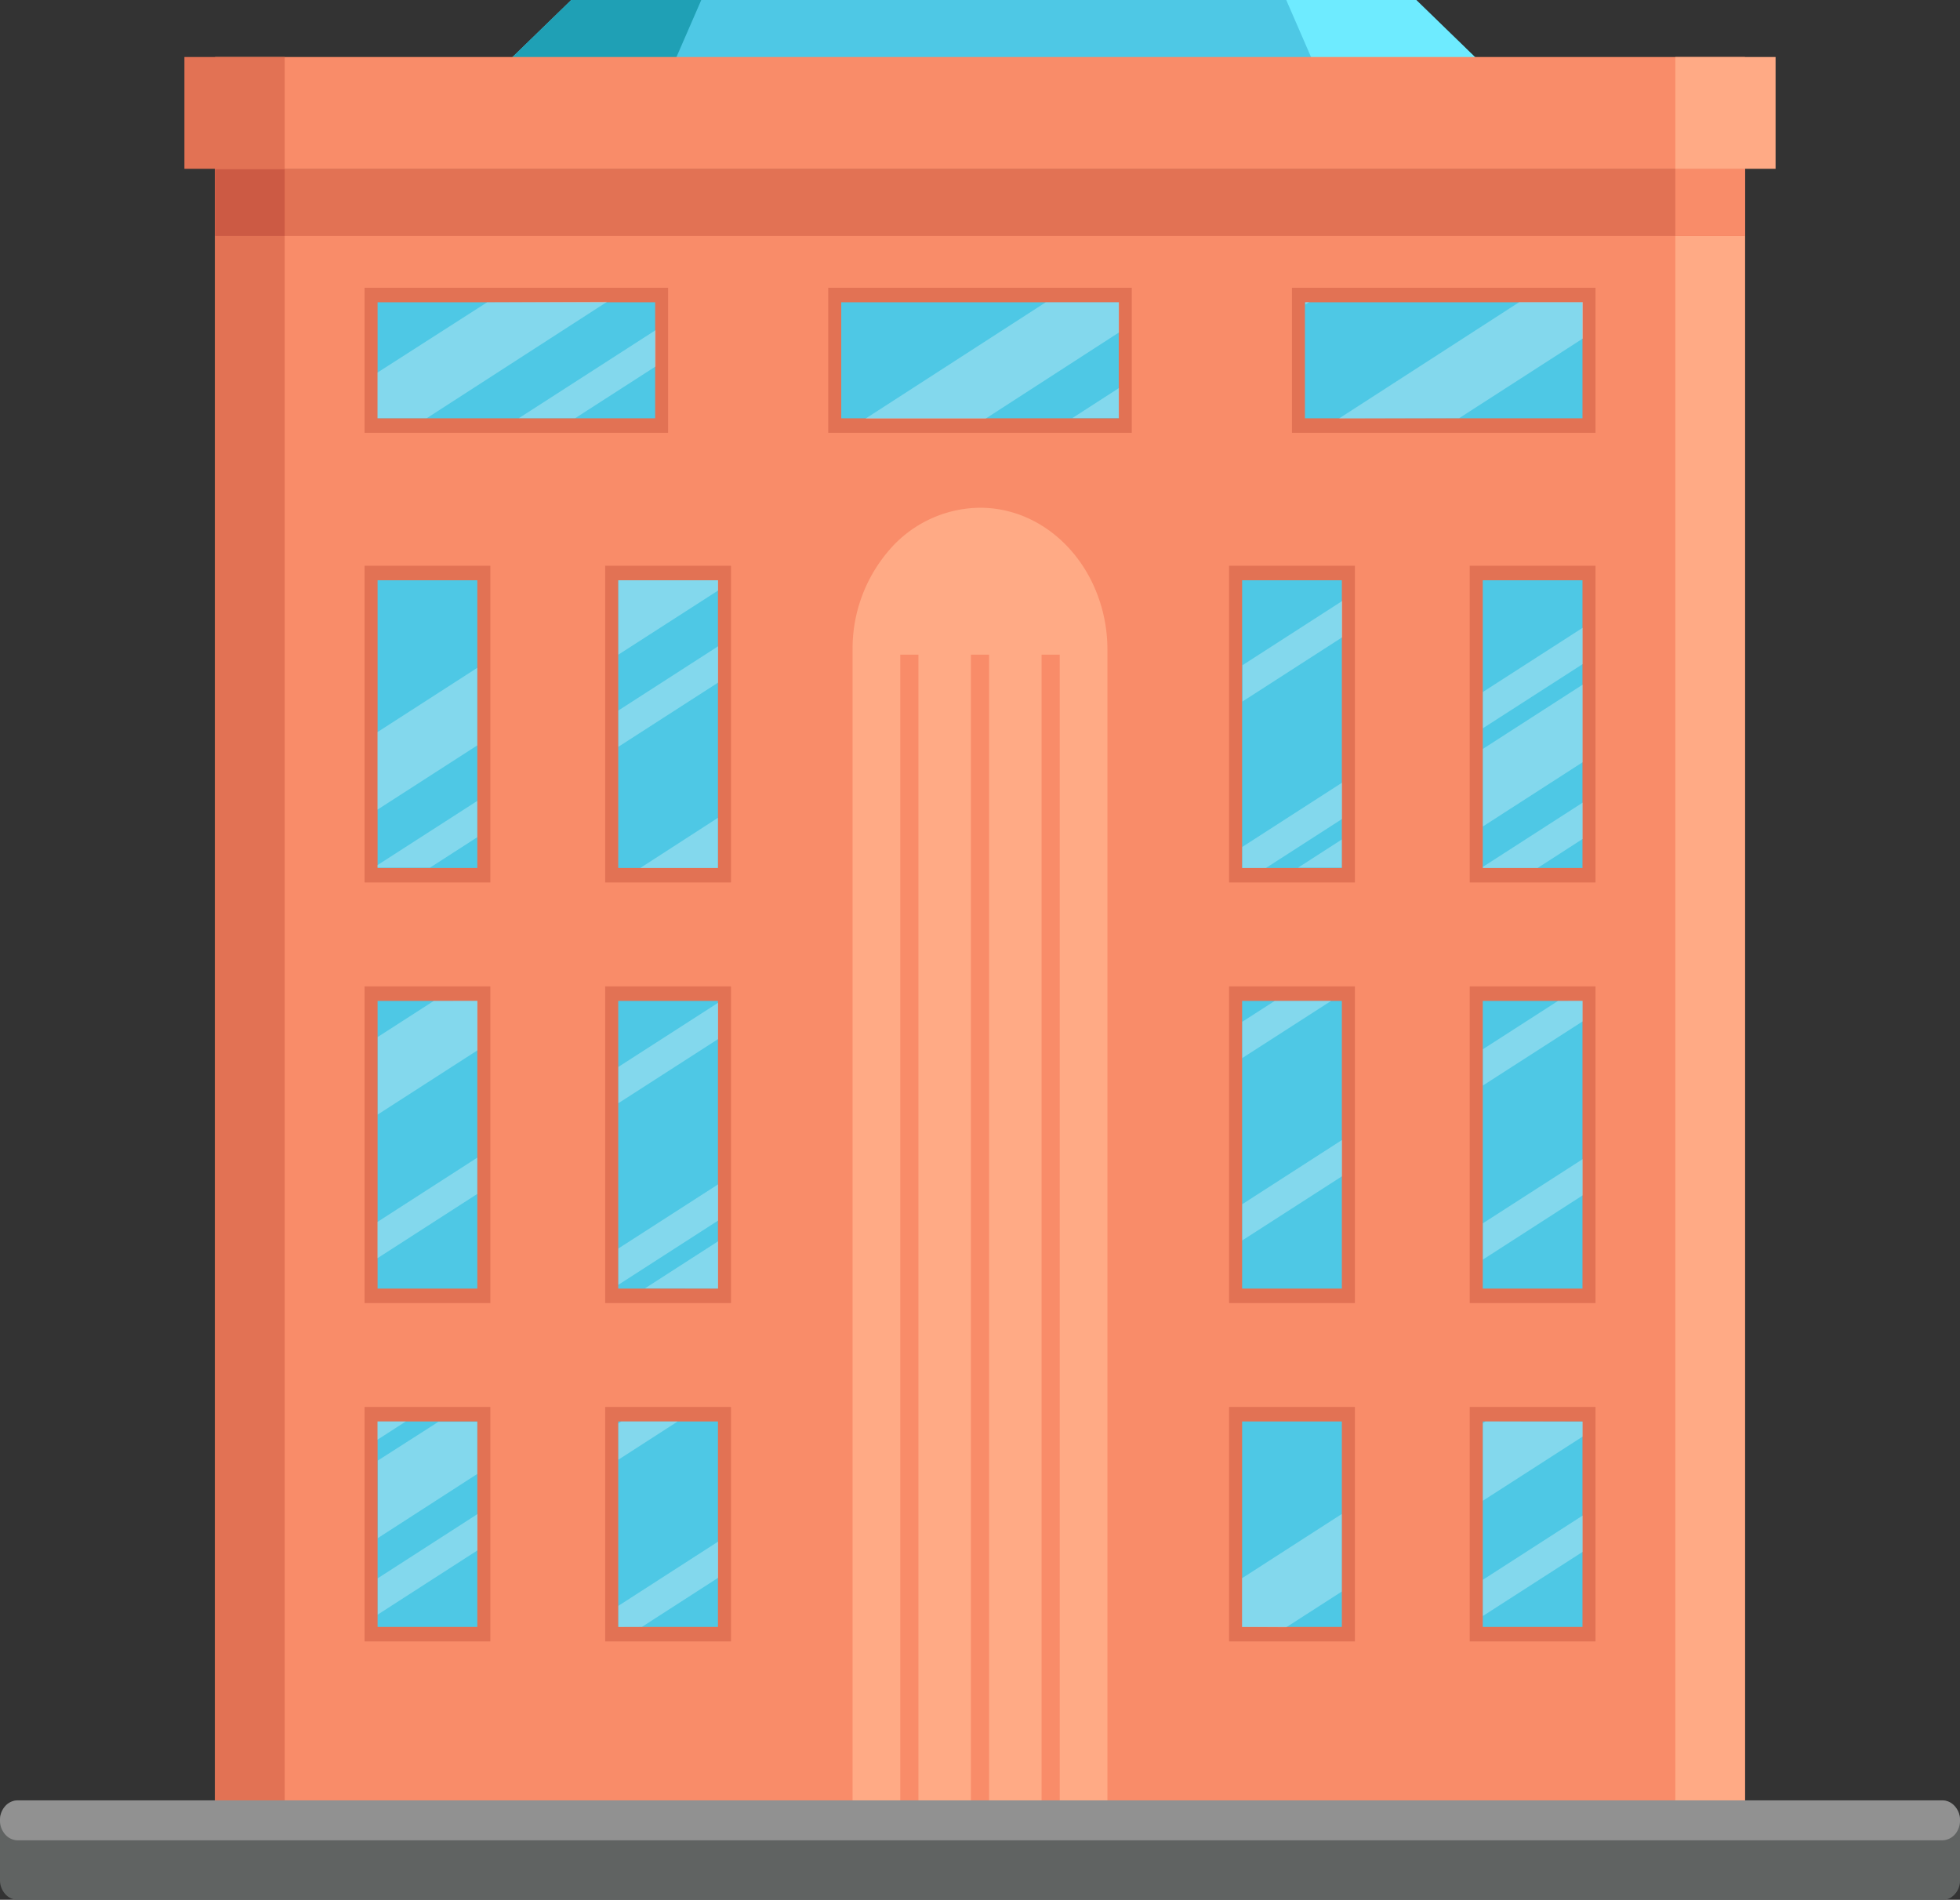 <svg id="Réteg_1" data-name="Réteg 1" xmlns="http://www.w3.org/2000/svg" viewBox="0 0 252.74 244.93"><rect x="0" y="0" width="252.74" height="244.93" fill="#333333" stroke="none"/><defs><style>.cls-1{fill:#4ec8e5;}.cls-2{fill:#1fa0b5;}.cls-3{fill:#6eebff;}.cls-4{fill:#f98c69;}.cls-5{fill:#e27254;}.cls-6{fill:#ffaa85;}.cls-7{fill:#cc5a44;}.cls-8{fill:#fff;opacity:0.3;}.cls-9{fill:#606362;}.cls-10{fill:#919191;}</style></defs><polygon class="cls-1" points="182.62 0 129.86 0 126.42 0 73.66 0 55.63 17.51 126.42 17.51 129.86 17.51 200.65 17.51 182.62 0"/><polygon class="cls-2" points="90.43 0 73.66 0 55.63 17.51 82.81 17.51 90.43 0"/><polygon class="cls-3" points="173.47 17.51 200.65 17.51 182.62 0 165.86 0 173.47 17.51"/><rect class="cls-4" x="27.73" y="21.77" width="197.28" height="216.21"/><rect class="cls-5" x="27.73" y="21.77" width="8.98" height="216.21"/><rect class="cls-6" x="216.03" y="21.77" width="8.98" height="216.21"/><rect class="cls-5" x="27.73" y="21.77" width="197.28" height="8.65"/><rect class="cls-7" x="27.73" y="21.77" width="8.98" height="8.65"/><rect class="cls-4" x="216.03" y="21.77" width="8.98" height="8.65"/><rect class="cls-4" x="27.73" y="7.35" width="197.28" height="14.41"/><rect class="cls-6" x="216.03" y="7.35" width="12.93" height="14.41"/><rect class="cls-5" x="23.78" y="7.35" width="12.93" height="14.41"/><path class="cls-6" d="M2327.06,1073H2294.2V918.75a19.38,19.38,0,0,1,4.53-12.63,15.62,15.62,0,0,1,11.9-5.69h0c6.14,0,11.49,3.76,14.31,9.32a19.86,19.86,0,0,1,2.12,9Z" transform="translate(-2184.26 -834.97)"/><rect class="cls-5" x="47.01" y="37.1" width="39.14" height="18.7"/><rect class="cls-5" x="106.8" y="37.1" width="39.14" height="18.7"/><rect class="cls-5" x="166.6" y="37.1" width="39.14" height="18.7"/><rect class="cls-5" x="47.01" y="72.94" width="16.22" height="40.83"/><rect class="cls-5" x="78.04" y="72.94" width="16.22" height="40.83"/><rect class="cls-5" x="158.49" y="72.94" width="16.22" height="40.83"/><rect class="cls-5" x="189.52" y="72.94" width="16.22" height="40.83"/><rect class="cls-5" x="47.01" y="127.17" width="16.22" height="40.83"/><rect class="cls-5" x="78.04" y="127.17" width="16.22" height="40.83"/><rect class="cls-5" x="158.49" y="127.17" width="16.22" height="40.83"/><rect class="cls-5" x="189.52" y="127.17" width="16.22" height="40.83"/><rect class="cls-5" x="47.01" y="181.39" width="16.22" height="30.23"/><rect class="cls-5" x="78.04" y="181.39" width="16.22" height="30.23"/><rect class="cls-5" x="158.49" y="181.39" width="16.22" height="30.23"/><rect class="cls-5" x="189.52" y="181.39" width="16.22" height="30.23"/><rect class="cls-1" x="160.17" y="129.04" width="12.86" height="37.09"/><rect class="cls-1" x="168.27" y="38.97" width="35.79" height="14.96"/><rect class="cls-1" x="160.17" y="74.81" width="12.86" height="37.09"/><rect class="cls-1" x="191.2" y="183.26" width="12.86" height="26.49"/><rect class="cls-1" x="160.17" y="183.26" width="12.86" height="26.49"/><rect class="cls-1" x="191.2" y="74.81" width="12.86" height="37.09"/><rect class="cls-1" x="191.2" y="129.04" width="12.86" height="37.09"/><rect class="cls-1" x="48.69" y="74.81" width="12.86" height="37.09"/><rect class="cls-1" x="48.69" y="129.04" width="12.86" height="37.09"/><rect class="cls-1" x="48.69" y="183.26" width="12.86" height="26.49"/><rect class="cls-1" x="79.72" y="74.81" width="12.86" height="37.09"/><rect class="cls-1" x="79.72" y="183.26" width="12.86" height="26.49"/><rect class="cls-1" x="79.72" y="129.04" width="12.86" height="37.09"/><rect class="cls-1" x="108.48" y="38.97" width="35.78" height="14.96"/><rect class="cls-1" x="48.69" y="38.97" width="35.79" height="14.96"/><path class="cls-8" d="M2236.59,1018.23l-3.65,2.35v-2.35Zm-3.65-25.73v4.68l12.86-8.28v-4.68Zm0-46v.33h6.77l6.09-3.92v-4.68Zm124.34.33v-3.63l-5.63,3.63ZM2264,1000.61l12.86-8.28v-4.67L2264,995.93Zm-23.8-36.6-7.23,4.65v10l12.86-8.28V964Zm23.8,8.51v4.68l12.86-8.27v-4.68Zm80.45-28.36v2.71h3.06l9.8-6.31v-4.68Zm-67.59,56.93V995l-9.43,6.07Zm98.62-59.57,12.86-8.28v-10l-12.86,8.28Zm-103.83,76.71h-7.27l-.38.25v4.68Zm72.8-51.53v4.68l11.46-7.37h-7.27Zm-97.37-92.76L2232.94,883v5.88h6.36l23.24-15Zm81.47,3.89v-3.89h-9.44l-23.24,15h15.49Zm15.9,112.39v4.67l12.86-8.27v-4.68Zm-77.42,54.5,9.83-6.33v-4.67L2264,1042v2.73Zm-34.06-1.59,12.86-8.28v-4.68l-12.86,8.28Zm142.51.18,12.86-8.27v-4.68l-12.86,8.28Zm0-119.13v4.68l12.86-8.27v-4.68Zm.34,94.05-.34.22v10l12.86-8.27v-1.92Zm9.35-54.22-9.69,6.23v4.68l12.86-8.27V964Zm-9.69,28.67v4.68l12.86-8.28v-4.67Zm0-45.95v.14h7.06l5.8-3.74v-4.68Zm-31-26v4.68l12.86-8.28v-4.68Zm-93.31-31.85h7.27l10.35-6.66v-4.68Zm101.42-14.64.49-.32h-.49Zm19.83,14.64,15.95-10.27v-4.69h-8.2l-23.24,15ZM2264,919.37l12.86-8.27v-1.32H2264Zm0,7.2v4.68l12.86-8.28v-4.68Zm2.83,20.3h10v-6.46Zm55.71-58h6V885ZM2245.8,1025v-6.73h-5l-7.82,5v10Zm104.33,19.76,7.15-4.6v-10l-12.86,8.28v6.29ZM2232.94,939.35l12.86-8.28v-10l-12.86,8.28Z" transform="translate(-2184.26 -834.97)"/><rect class="cls-4" x="116.09" y="84.4" width="2.34" height="153.1"/><rect class="cls-4" x="125.2" y="84.4" width="2.34" height="153.1"/><rect class="cls-4" x="134.31" y="84.4" width="2.34" height="153.1"/><path class="cls-9" d="M2434.7,1079.9H2186.56a2.17,2.17,0,0,1-1.63-.75,2.67,2.67,0,0,1-.67-1.81v-7.68a2.67,2.67,0,0,1,.67-1.81,2.17,2.17,0,0,1,1.63-.75H2434.7a2.14,2.14,0,0,1,1.48.6,2.68,2.68,0,0,1,.82,2v7.68a2.6,2.6,0,0,1-1.29,2.3A2.08,2.08,0,0,1,2434.7,1079.9Z" transform="translate(-2184.26 -834.97)"/><path class="cls-10" d="M2434.7,1072.23H2186.56a2.15,2.15,0,0,1-1.47-.59,2.68,2.68,0,0,1-.83-2h0a2.67,2.67,0,0,1,.67-1.81,2.17,2.17,0,0,1,1.63-.75H2434.7a2.14,2.14,0,0,1,1.48.6,2.68,2.68,0,0,1,.82,2h0a2.72,2.72,0,0,1-.34,1.34A2.25,2.25,0,0,1,2434.7,1072.23Z" transform="translate(-2184.26 -834.97)"/></svg>